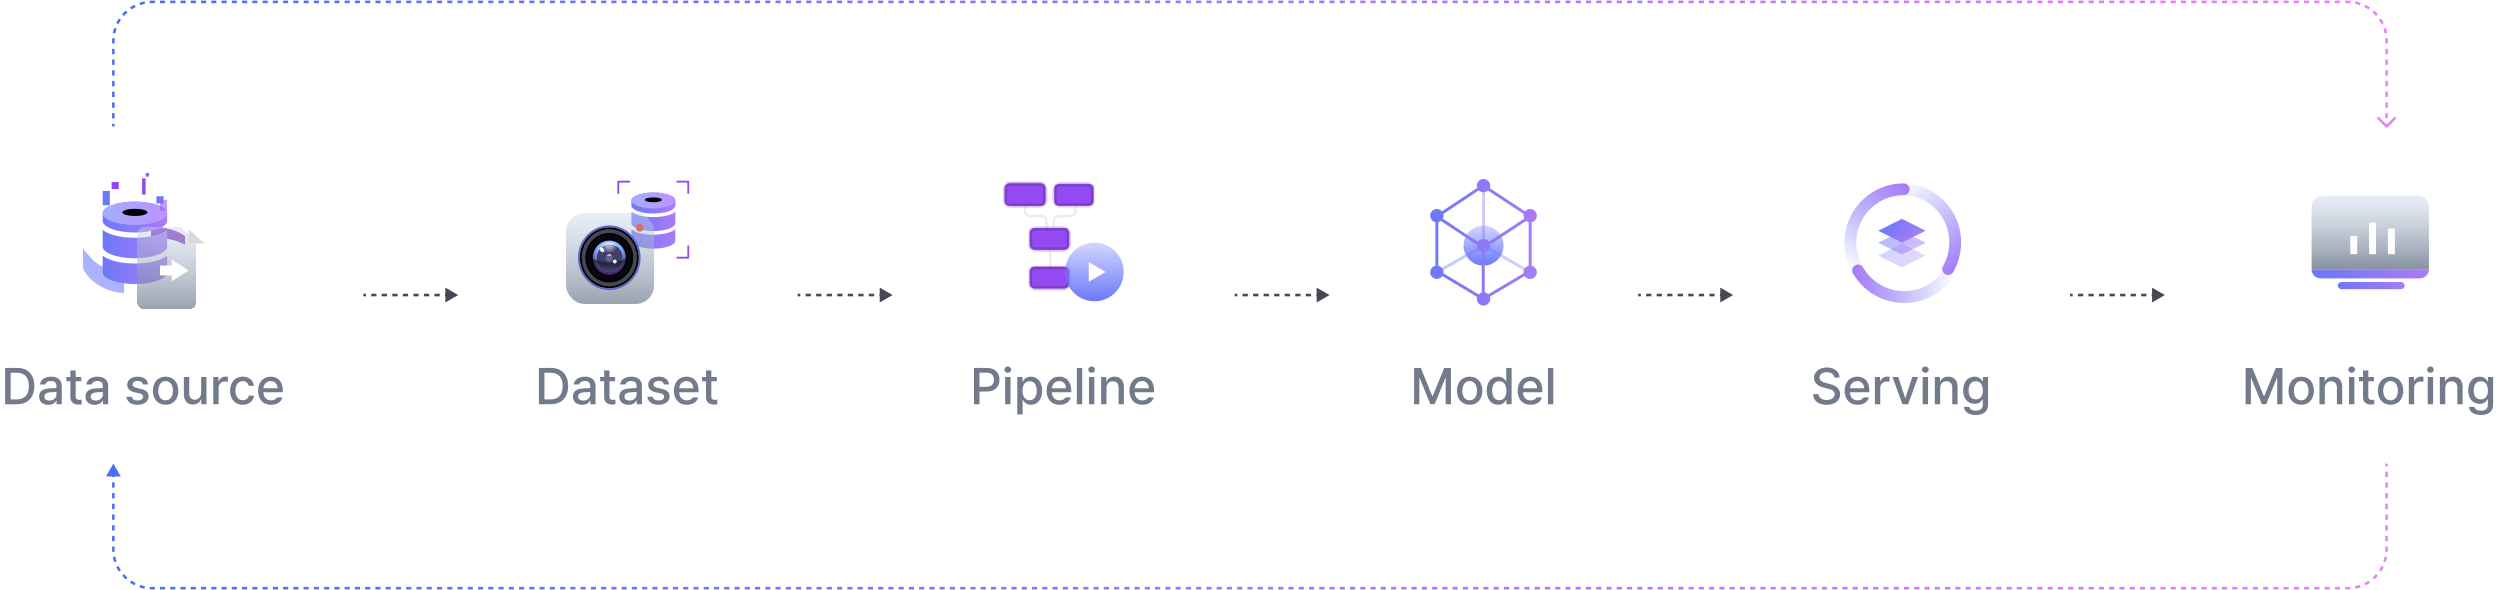 <svg width="974" height="230" viewBox="0 0 974 230" fill="none" xmlns="http://www.w3.org/2000/svg">
<path d="M929.471 49.619C929.667 49.814 929.983 49.814 930.178 49.619L933.36 46.437C933.556 46.242 933.556 45.925 933.36 45.73C933.165 45.535 932.849 45.535 932.653 45.73L929.825 48.558L926.996 45.73C926.801 45.535 926.485 45.535 926.289 45.73C926.094 45.925 926.094 46.242 926.289 46.437L929.471 49.619ZM44.668 49.266V48.223H43.668V49.266H44.668ZM44.668 46.138V44.052H43.668V46.138H44.668ZM44.668 41.967V39.882H43.668V41.967H44.668ZM44.668 37.797V35.711H43.668V37.797H44.668ZM44.668 33.626V31.541H43.668V33.626H44.668ZM44.668 29.456V27.37H43.668V29.456H44.668ZM44.668 25.285V23.2H43.668V25.285H44.668ZM44.668 21.115V19.029H43.668V21.115H44.668ZM44.668 16.944V15.902H43.668V16.944H44.668ZM44.668 15.902C44.668 15.579 44.678 15.259 44.699 14.941L43.701 14.877C43.679 15.216 43.668 15.557 43.668 15.902H44.668ZM44.947 13.039C45.072 12.406 45.239 11.787 45.443 11.186L44.496 10.864C44.278 11.507 44.1 12.168 43.966 12.845L44.947 13.039ZM46.177 9.414C46.462 8.838 46.783 8.284 47.138 7.754L46.307 7.197C45.928 7.764 45.585 8.356 45.281 8.971L46.177 9.414ZM48.307 6.232C48.729 5.751 49.183 5.298 49.664 4.875L49.004 4.124C48.49 4.575 48.006 5.059 47.555 5.573L48.307 6.232ZM51.185 3.706C51.715 3.351 52.27 3.03 52.846 2.746L52.403 1.849C51.788 2.153 51.195 2.496 50.629 2.875L51.185 3.706ZM54.617 2.011C55.219 1.807 55.837 1.641 56.471 1.515L56.277 0.534C55.6 0.668 54.939 0.846 54.296 1.064L54.617 2.011ZM58.373 1.267C58.69 1.247 59.011 1.236 59.333 1.236V0.236C58.989 0.236 58.647 0.247 58.308 0.269L58.373 1.267ZM59.333 1.236H60.333V0.236H59.333V1.236ZM62.331 1.236H64.329V0.236H62.331V1.236ZM66.328 1.236H68.326V0.236H66.328V1.236ZM70.325 1.236H72.323V0.236H70.325V1.236ZM74.322 1.236H76.32V0.236H74.322V1.236ZM78.318 1.236H80.317V0.236H78.318V1.236ZM82.315 1.236H84.314V0.236H82.315V1.236ZM86.312 1.236H88.311V0.236H86.312V1.236ZM90.309 1.236H92.307V0.236H90.309V1.236ZM94.306 1.236H96.304V0.236H94.306V1.236ZM98.303 1.236H100.301V0.236H98.303V1.236ZM102.299 1.236H104.298V0.236H102.299V1.236ZM106.296 1.236H108.295V0.236H106.296V1.236ZM110.293 1.236H112.292V0.236H110.293V1.236ZM114.29 1.236H116.288V0.236H114.29V1.236ZM118.287 1.236H120.285V0.236H118.287V1.236ZM122.284 1.236H124.282V0.236H122.284V1.236ZM126.281 1.236H128.279V0.236H126.281V1.236ZM130.277 1.236H132.276V0.236H130.277V1.236ZM134.274 1.236H136.273V0.236H134.274V1.236ZM138.271 1.236H140.27V0.236H138.271V1.236ZM142.268 1.236H144.266V0.236H142.268V1.236ZM146.265 1.236H148.263V0.236H146.265V1.236ZM150.262 1.236H152.26V0.236H150.262V1.236ZM154.259 1.236H156.257V0.236H154.259V1.236ZM158.255 1.236H160.254V0.236H158.255V1.236ZM162.252 1.236H164.251V0.236H162.252V1.236ZM166.249 1.236H168.248V0.236H166.249V1.236ZM170.246 1.236H172.244V0.236H170.246V1.236ZM174.243 1.236H176.241V0.236H174.243V1.236ZM178.24 1.236H180.238V0.236H178.24V1.236ZM182.237 1.236H184.235V0.236H182.237V1.236ZM186.233 1.236H188.232V0.236H186.233V1.236ZM190.23 1.236H192.229V0.236H190.23V1.236ZM194.227 1.236H196.226V0.236H194.227V1.236ZM198.224 1.236H200.222V0.236H198.224V1.236ZM202.221 1.236H204.219V0.236H202.221V1.236ZM206.218 1.236H208.216V0.236H206.218V1.236ZM210.215 1.236H212.213V0.236H210.215V1.236ZM214.211 1.236H216.21V0.236H214.211V1.236ZM218.208 1.236H220.207V0.236H218.208V1.236ZM222.205 1.236H224.204V0.236H222.205V1.236ZM226.202 1.236H228.2V0.236H226.202V1.236ZM230.199 1.236H232.197V0.236H230.199V1.236ZM234.196 1.236H236.194V0.236H234.196V1.236ZM238.193 1.236H240.191V0.236H238.193V1.236ZM242.189 1.236H244.188V0.236H242.189V1.236ZM246.186 1.236H248.185V0.236H246.186V1.236ZM250.183 1.236H252.182V0.236H250.183V1.236ZM254.18 1.236H256.178V0.236H254.18V1.236ZM258.177 1.236H260.175V0.236H258.177V1.236ZM262.174 1.236H264.172V0.236H262.174V1.236ZM266.171 1.236H268.169V0.236H266.171V1.236ZM270.167 1.236H272.166V0.236H270.167V1.236ZM274.164 1.236H276.163V0.236H274.164V1.236ZM278.161 1.236H280.16V0.236H278.161V1.236ZM282.158 1.236H284.156V0.236H282.158V1.236ZM286.155 1.236H288.153V0.236H286.155V1.236ZM290.152 1.236H292.15V0.236H290.152V1.236ZM294.149 1.236H296.147V0.236H294.149V1.236ZM298.145 1.236H300.144V0.236H298.145V1.236ZM302.142 1.236H304.141V0.236H302.142V1.236ZM306.139 1.236H308.138V0.236H306.139V1.236ZM310.136 1.236H312.134V0.236H310.136V1.236ZM314.133 1.236H316.131V0.236H314.133V1.236ZM318.13 1.236H320.128V0.236H318.13V1.236ZM322.127 1.236H324.125V0.236H322.127V1.236ZM326.123 1.236H328.122V0.236H326.123V1.236ZM330.12 1.236H332.119V0.236H330.12V1.236ZM334.117 1.236H336.115V0.236H334.117V1.236ZM338.114 1.236H340.112V0.236H338.114V1.236ZM342.111 1.236H344.109V0.236H342.111V1.236ZM346.107 1.236H348.106V0.236H346.107V1.236ZM350.104 1.236H352.103V0.236H350.104V1.236ZM354.101 1.236H356.1V0.236H354.101V1.236ZM358.098 1.236H360.096V0.236H358.098V1.236ZM362.095 1.236H364.093V0.236H362.095V1.236ZM366.092 1.236H368.09V0.236H366.092V1.236ZM370.088 1.236H372.087V0.236H370.088V1.236ZM374.085 1.236H376.084V0.236H374.085V1.236ZM378.082 1.236H380.08V0.236H378.082V1.236ZM382.079 1.236H384.077V0.236H382.079V1.236ZM386.076 1.236H388.074V0.236H386.076V1.236ZM390.073 1.236H392.071V0.236H390.073V1.236ZM394.069 1.236H396.068V0.236H394.069V1.236ZM398.066 1.236H400.065V0.236H398.066V1.236ZM402.063 1.236H404.061V0.236H402.063V1.236ZM406.06 1.236H408.058V0.236H406.06V1.236ZM410.057 1.236H412.055V0.236H410.057V1.236ZM414.054 1.236H416.052V0.236H414.054V1.236ZM418.05 1.236H420.049V0.236H418.05V1.236ZM422.047 1.236H424.046V0.236H422.047V1.236ZM426.044 1.236H428.042V0.236H426.044V1.236ZM430.041 1.236H432.039V0.236H430.041V1.236ZM434.038 1.236H436.036V0.236H434.038V1.236ZM438.034 1.236H440.033V0.236H438.034V1.236ZM442.031 1.236H444.03V0.236H442.031V1.236ZM446.028 1.236H448.027V0.236H446.028V1.236ZM450.025 1.236H452.023V0.236H450.025V1.236ZM454.022 1.236H456.02V0.236H454.022V1.236ZM458.019 1.236H460.017V0.236H458.019V1.236ZM462.015 1.236H464.014V0.236H462.015V1.236ZM466.012 1.236H468.011V0.236H466.012V1.236ZM470.009 1.236H472.007V0.236H470.009V1.236ZM474.006 1.236H476.004V0.236H474.006V1.236ZM478.003 1.236H480.001V0.236H478.003V1.236ZM482 1.236H483.998V0.236H482V1.236ZM485.996 1.236H487.995V0.236H485.996V1.236ZM489.993 1.236H491.992V0.236H489.993V1.236ZM493.99 1.236H495.988V0.236H493.99V1.236ZM497.987 1.236H499.985V0.236H497.987V1.236ZM501.984 1.236H503.982V0.236H501.984V1.236ZM505.981 1.236H507.979V0.236H505.981V1.236ZM509.977 1.236H511.976V0.236H509.977V1.236ZM513.974 1.236H515.973V0.236H513.974V1.236ZM517.971 1.236H519.969V0.236H517.971V1.236ZM521.968 1.236H523.966V0.236H521.968V1.236ZM525.965 1.236H527.963V0.236H525.965V1.236ZM529.961 1.236H531.96V0.236H529.961V1.236ZM533.958 1.236H535.957V0.236H533.958V1.236ZM537.955 1.236H539.954V0.236H537.955V1.236ZM541.952 1.236H543.95V0.236H541.952V1.236ZM545.949 1.236H547.947V0.236H545.949V1.236ZM549.946 1.236H551.944V0.236H549.946V1.236ZM553.942 1.236H555.941V0.236H553.942V1.236ZM557.939 1.236H559.938V0.236H557.939V1.236ZM561.936 1.236H563.935V0.236H561.936V1.236ZM565.933 1.236H567.931V0.236H565.933V1.236ZM569.93 1.236H571.928V0.236H569.93V1.236ZM573.927 1.236H575.925V0.236H573.927V1.236ZM577.923 1.236H579.922V0.236H577.923V1.236ZM581.92 1.236H583.919V0.236H581.92V1.236ZM585.917 1.236H587.915V0.236H585.917V1.236ZM589.914 1.236H591.912V0.236H589.914V1.236ZM593.911 1.236H595.909V0.236H593.911V1.236ZM597.908 1.236H599.906V0.236H597.908V1.236ZM601.904 1.236H603.903V0.236H601.904V1.236ZM605.901 1.236H607.9V0.236H605.901V1.236ZM609.898 1.236H611.896V0.236H609.898V1.236ZM613.895 1.236H615.893V0.236H613.895V1.236ZM617.892 1.236H619.89V0.236H617.892V1.236ZM621.888 1.236H623.887V0.236H621.888V1.236ZM625.885 1.236H627.884V0.236H625.885V1.236ZM629.882 1.236H631.881V0.236H629.882V1.236ZM633.879 1.236H635.877V0.236H633.879V1.236ZM637.876 1.236H639.874V0.236H637.876V1.236ZM641.873 1.236H643.871V0.236H641.873V1.236ZM645.869 1.236H647.868V0.236H645.869V1.236ZM649.866 1.236H651.865V0.236H649.866V1.236ZM653.863 1.236H655.862V0.236H653.863V1.236ZM657.86 1.236H659.858V0.236H657.86V1.236ZM661.857 1.236H663.855V0.236H661.857V1.236ZM665.854 1.236H667.852V0.236H665.854V1.236ZM669.85 1.236H671.849V0.236H669.85V1.236ZM673.847 1.236H675.846V0.236H673.847V1.236ZM677.844 1.236H679.842V0.236H677.844V1.236ZM681.841 1.236H683.839V0.236H681.841V1.236ZM685.838 1.236H687.836V0.236H685.838V1.236ZM689.835 1.236H691.833V0.236H689.835V1.236ZM693.831 1.236H695.83V0.236H693.831V1.236ZM697.828 1.236H699.827V0.236H697.828V1.236ZM701.825 1.236H703.823V0.236H701.825V1.236ZM705.822 1.236H707.82V0.236H705.822V1.236ZM709.819 1.236H711.817V0.236H709.819V1.236ZM713.816 1.236H715.814V0.236H713.816V1.236ZM717.812 1.236H719.811V0.236H717.812V1.236ZM721.809 1.236H723.808V0.236H721.809V1.236ZM725.806 1.236H727.804V0.236H725.806V1.236ZM729.803 1.236H731.801V0.236H729.803V1.236ZM733.8 1.236H735.798V0.236H733.8V1.236ZM737.796 1.236H739.795V0.236H737.796V1.236ZM741.793 1.236H743.792V0.236H741.793V1.236ZM745.79 1.236H747.789V0.236H745.79V1.236ZM749.787 1.236H751.785V0.236H749.787V1.236ZM753.784 1.236H755.782V0.236H753.784V1.236ZM757.781 1.236H759.779V0.236H757.781V1.236ZM761.777 1.236H763.776V0.236H761.777V1.236ZM765.774 1.236H767.773V0.236H765.774V1.236ZM769.771 1.236H771.77V0.236H769.771V1.236ZM773.768 1.236H775.766V0.236H773.768V1.236ZM777.765 1.236H779.763V0.236H777.765V1.236ZM781.762 1.236H783.76V0.236H781.762V1.236ZM785.758 1.236H787.757V0.236H785.758V1.236ZM789.755 1.236H791.754V0.236H789.755V1.236ZM793.752 1.236H795.75V0.236H793.752V1.236ZM797.749 1.236H799.747V0.236H797.749V1.236ZM801.746 1.236H803.744V0.236H801.746V1.236ZM805.743 1.236H807.741V0.236H805.743V1.236ZM809.739 1.236H811.738V0.236H809.739V1.236ZM813.736 1.236H815.735V0.236H813.736V1.236ZM817.733 1.236H819.731V0.236H817.733V1.236ZM821.73 1.236H823.728V0.236H821.73V1.236ZM825.727 1.236H827.725V0.236H825.727V1.236ZM829.723 1.236H831.722V0.236H829.723V1.236ZM833.72 1.236H835.719V0.236H833.72V1.236ZM837.717 1.236H839.716V0.236H837.717V1.236ZM841.714 1.236H843.712V0.236H841.714V1.236ZM845.711 1.236H847.709V0.236H845.711V1.236ZM849.708 1.236H851.706V0.236H849.708V1.236ZM853.704 1.236H855.703V0.236H853.704V1.236ZM857.701 1.236H859.7V0.236H857.701V1.236ZM861.698 1.236H863.696V0.236H861.698V1.236ZM865.695 1.236H867.693V0.236H865.695V1.236ZM869.692 1.236H871.69V0.236H869.692V1.236ZM873.689 1.236H875.687V0.236H873.689V1.236ZM877.685 1.236H879.684V0.236H877.685V1.236ZM881.682 1.236H883.681V0.236H881.682V1.236ZM885.679 1.236H887.677V0.236H885.679V1.236ZM889.676 1.236H891.674V0.236H889.676V1.236ZM893.673 1.236H895.671V0.236H893.673V1.236ZM897.669 1.236H899.668V0.236H897.669V1.236ZM901.666 1.236H903.665V0.236H901.666V1.236ZM905.663 1.236H907.662V0.236H905.663V1.236ZM909.66 1.236H911.658V0.236H909.66V1.236ZM913.657 1.236H914.659V0.236H913.657V1.236ZM914.659 1.236C914.982 1.236 915.303 1.247 915.62 1.267L915.685 0.269C915.346 0.247 915.004 0.236 914.659 0.236V1.236ZM917.522 1.515C918.156 1.641 918.774 1.807 919.375 2.011L919.697 1.064C919.054 0.846 918.393 0.668 917.716 0.534L917.522 1.515ZM921.147 2.746C921.723 3.03 922.277 3.351 922.807 3.706L923.364 2.875C922.798 2.496 922.205 2.153 921.59 1.849L921.147 2.746ZM924.329 4.875C924.81 5.298 925.263 5.751 925.686 6.232L926.437 5.573C925.986 5.059 925.502 4.575 924.989 4.124L924.329 4.875ZM926.855 7.754C927.21 8.284 927.531 8.838 927.816 9.414L928.712 8.971C928.408 8.356 928.065 7.764 927.686 7.197L926.855 7.754ZM928.55 11.186C928.754 11.787 928.92 12.406 929.046 13.039L930.027 12.845C929.893 12.168 929.715 11.507 929.497 10.864L928.55 11.186ZM929.294 14.941C929.314 15.259 929.325 15.579 929.325 15.902H930.325C930.325 15.557 930.314 15.216 930.292 14.877L929.294 14.941ZM929.325 15.902V16.944H930.325V15.902H929.325ZM929.325 19.029V21.115H930.325V19.029H929.325ZM929.325 23.2V25.285H930.325V23.2H929.325ZM929.325 27.37V29.456H930.325V27.37H929.325ZM929.325 31.541V33.626H930.325V31.541H929.325ZM929.325 35.711V37.797H930.325V35.711H929.325ZM929.325 39.882V41.967H930.325V39.882H929.325ZM929.325 44.052V46.138H930.325V44.052H929.325ZM929.325 48.223V49.266H930.325V48.223H929.325Z" fill="url(#paint0_linear_179_2393)"/>
<path d="M48.371 105.773C40.071 104.946 37.208 103.331 32.324 96.703V104.633C34.538 109.596 41.731 114.145 48.371 114.145V105.773Z" fill="#8893FF" fill-opacity="0.7"/>
<path d="M58.838 92.627C65.694 92.958 67.21 93.031 72.094 95.303V92.131C70.265 90.146 64.323 88.326 58.838 88.326V92.627Z" fill="#863EBE"/>
<path d="M65.116 83.143V86.009C65.116 88.534 59.491 90.594 52.558 90.594C45.625 90.594 40 88.534 40 86.009V83.143C40 80.618 45.625 78.559 52.558 78.559C59.491 78.559 65.116 80.618 65.116 83.143ZM65.116 89.591V96.038C65.116 98.563 59.491 100.623 52.558 100.623C45.625 100.623 40 98.563 40 96.038V89.591C42.698 91.668 47.636 92.635 52.558 92.635C57.48 92.635 62.418 91.668 65.116 89.591ZM65.116 99.62V106.067C65.116 108.592 59.491 110.652 52.558 110.652C45.625 110.652 40 108.592 40 106.067V99.62C42.698 101.697 47.636 102.664 52.558 102.664C57.48 102.664 62.418 101.697 65.116 99.62Z" fill="url(#paint1_linear_179_2393)"/>
<ellipse cx="52.558" cy="83.094" rx="12.558" ry="4.535" fill="url(#paint2_linear_179_2393)"/>
<ellipse cx="52.559" cy="82.743" rx="4.884" ry="1.395" fill="black"/>
<g filter="url(#filter0_bdi_179_2393)">
<path d="M56.746 92.099C56.746 90.558 57.995 89.309 59.537 89.309H73.49L76.281 91.751L79.769 94.89V118.611C79.769 120.152 78.52 121.402 76.979 121.402H59.537C57.995 121.402 56.746 120.152 56.746 118.611V92.099Z" fill="url(#paint3_linear_179_2393)" fill-opacity="0.7" shape-rendering="crispEdges"/>
</g>
<path d="M73.49 94.891L73.49 89.309L79.769 94.891L73.49 94.891Z" fill="#D9D9D9"/>
<path d="M73.492 105.359L66.951 101.173L66.951 103.428L62.329 103.428L62.329 107.29L66.951 107.29L66.951 109.545L73.492 105.359Z" fill="white"/>
<rect x="40" y="74.377" width="2.791" height="5.581" fill="#6C79F9"/>
<rect x="60.93" y="76.471" width="2.791" height="2.791" fill="#6C79F9"/>
<rect x="56.742" y="67.4" width="1.395" height="1.395" fill="#6C79F9"/>
<rect x="43.488" y="70.891" width="2.791" height="2.791" fill="#944AF2"/>
<rect x="55.348" y="69.494" width="1.395" height="6.279" fill="#944AF2"/>
<rect x="62.324" y="77.865" width="2.791" height="4.186" fill="#915EFF" fill-opacity="0.6"/>
<path d="M6.582 157.49C10.889 157.49 13.369 154.814 13.379 150.4C13.369 145.996 10.889 143.35 6.719 143.35H1.992V157.49H6.582ZM4.141 155.615V145.225H6.582C9.668 145.225 11.25 147.07 11.25 150.4C11.25 153.74 9.668 155.605 6.465 155.615H4.141ZM15.242 154.502C15.232 156.572 16.804 157.725 18.816 157.725C20.573 157.725 21.55 156.836 21.96 156.045H22.038V157.49H24.07V150.439C24.06 147.363 21.599 146.748 19.909 146.748C17.4 146.748 15.759 148.018 15.573 149.775H17.644C17.859 148.994 18.601 148.428 19.831 148.428C21.247 148.428 21.989 149.121 21.98 150.322L21.989 151.172C21.501 151.191 19.909 151.279 19.206 151.318C17.292 151.455 15.232 152.08 15.242 154.502ZM17.273 154.521C17.273 153.477 18.132 152.959 19.499 152.861C19.997 152.832 21.511 152.725 21.989 152.695L21.999 153.662C21.999 154.922 20.984 156.055 19.284 156.064C18.113 156.055 17.273 155.537 17.273 154.521ZM31.655 146.885H29.487V144.346H27.416V146.885H25.854V148.545H27.416V154.795C27.397 156.729 28.872 157.627 30.502 157.627C31.079 157.627 31.528 157.588 31.811 157.549V155.732C31.518 155.762 31.059 155.791 30.756 155.791C30.082 155.781 29.497 155.566 29.487 154.365V148.545H31.655V146.885ZM33.303 154.502C33.293 156.572 34.865 157.725 36.877 157.725C38.635 157.725 39.611 156.836 40.021 156.045H40.099V157.49H42.131V150.439C42.121 147.363 39.66 146.748 37.97 146.748C35.461 146.748 33.82 148.018 33.635 149.775H35.705C35.92 148.994 36.662 148.428 37.892 148.428C39.308 148.428 40.05 149.121 40.041 150.322L40.05 151.172C39.562 151.191 37.97 151.279 37.267 151.318C35.353 151.455 33.293 152.08 33.303 154.502ZM35.334 154.521C35.334 153.477 36.193 152.959 37.56 152.861C38.058 152.832 39.572 152.725 40.05 152.695L40.06 153.662C40.06 154.922 39.045 156.055 37.345 156.064C36.174 156.055 35.334 155.537 35.334 154.521ZM55.699 149.775H57.711C57.506 147.949 56.032 146.748 53.668 146.748C51.207 146.748 49.567 148.047 49.567 149.932C49.567 151.396 50.563 152.422 52.477 152.842L54.137 153.193C55.26 153.457 55.768 153.896 55.778 154.58C55.768 155.469 54.899 156.035 53.551 156.025C52.291 156.035 51.569 155.557 51.383 154.6H49.254C49.518 156.572 51.022 157.705 53.571 157.705C56.276 157.705 57.897 156.338 57.907 154.424C57.897 152.92 56.949 151.992 54.996 151.553L53.317 151.162C52.145 150.889 51.647 150.439 51.657 149.814C51.647 149.004 52.496 148.389 53.688 148.389C54.84 148.389 55.504 148.936 55.699 149.775ZM64.535 157.705C67.523 157.705 69.476 155.518 69.476 152.236C69.476 148.936 67.523 146.748 64.535 146.748C61.527 146.748 59.564 148.936 59.574 152.236C59.564 155.518 61.527 157.705 64.535 157.705ZM61.664 152.236C61.664 150.205 62.591 148.477 64.535 148.467C66.449 148.477 67.367 150.205 67.367 152.236C67.367 154.258 66.449 155.967 64.535 155.967C62.591 155.967 61.664 154.258 61.664 152.236ZM78.37 153.076C78.37 154.883 77.032 155.732 75.87 155.732C74.6 155.732 73.721 154.814 73.721 153.369V146.885H71.632V153.623C71.632 156.25 73.077 157.627 75.128 157.627C76.719 157.627 77.803 156.787 78.292 155.654H78.409V157.49H80.44V146.885H78.37V153.076ZM83.084 157.49H85.174V151.025C85.174 149.639 86.248 148.633 87.693 148.643C88.123 148.633 88.611 148.721 88.787 148.76V146.768C88.572 146.748 88.162 146.719 87.908 146.729C86.668 146.719 85.603 147.432 85.213 148.564H85.096V146.885H83.084V157.49ZM94.595 157.705C97.095 157.705 98.726 156.191 98.95 154.131H96.919C96.656 155.273 95.777 155.938 94.595 155.928C92.847 155.938 91.724 154.502 91.724 152.178C91.724 149.922 92.876 148.496 94.595 148.486C95.913 148.496 96.704 149.326 96.919 150.322H98.95C98.726 148.174 96.978 146.748 94.556 146.748C91.568 146.748 89.624 149.004 89.634 152.236C89.624 155.43 91.499 157.705 94.595 157.705ZM105.598 157.705C107.932 157.705 109.563 156.553 110.032 154.834H107.922C107.571 155.479 106.799 155.986 105.618 155.986C103.879 155.986 102.688 154.844 102.629 152.822H110.168V152.08C110.168 148.242 107.874 146.748 105.461 146.748C102.502 146.748 100.549 148.994 100.559 152.256C100.549 155.547 102.473 157.705 105.598 157.705ZM102.639 151.26C102.727 149.766 103.811 148.457 105.481 148.467C107.073 148.457 108.118 149.648 108.118 151.26H102.639Z" fill="#737A8C"/>
<path d="M178.511 114.945L173.511 112.059V117.832L178.511 114.945ZM141.547 115.445H142.574V114.445H141.547V115.445ZM144.627 115.445H146.681V114.445H144.627V115.445ZM148.734 115.445H150.788V114.445H148.734V115.445ZM152.842 115.445H154.895V114.445H152.842V115.445ZM156.949 115.445H159.002V114.445H156.949V115.445ZM161.056 115.445H163.109V114.445H161.056V115.445ZM165.163 115.445H167.217V114.445H165.163V115.445ZM169.27 115.445H171.324V114.445H169.27V115.445ZM173.377 115.445H175.431V114.445H173.377V115.445Z" fill="#454954"/>
<path fill-rule="evenodd" clip-rule="evenodd" d="M240.516 100.405C240.516 100.603 240.676 100.764 240.875 100.764C240.886 100.764 240.898 100.763 240.909 100.762L245.17 100.762C245.374 100.762 245.54 100.596 245.54 100.392C245.54 100.187 245.374 100.021 245.17 100.021L241.233 100.021L241.233 95.939C241.233 95.741 241.073 95.58 240.875 95.58C240.676 95.58 240.516 95.741 240.516 95.939L240.516 100.392L240.516 100.405Z" fill="#944AF2"/>
<path fill-rule="evenodd" clip-rule="evenodd" d="M240.516 70.768C240.516 70.769 240.516 70.77 240.516 70.771C240.516 70.772 240.516 70.773 240.516 70.774L240.516 75.225C240.516 75.423 240.676 75.584 240.875 75.584C241.073 75.584 241.233 75.423 241.233 75.225L241.233 71.141H245.17C245.374 71.141 245.54 70.975 245.54 70.771C245.54 70.566 245.374 70.4 245.17 70.4H240.886C240.884 70.4 240.882 70.4 240.88 70.4C240.878 70.4 240.876 70.4 240.875 70.4C240.676 70.4 240.516 70.561 240.516 70.759L240.516 70.768Z" fill="#944AF2"/>
<path fill-rule="evenodd" clip-rule="evenodd" d="M268.508 70.755C268.508 70.557 268.347 70.397 268.149 70.397C268.137 70.397 268.126 70.397 268.114 70.398L263.854 70.398C263.649 70.398 263.483 70.564 263.483 70.768C263.483 70.973 263.649 71.139 263.854 71.139L267.79 71.139L267.79 75.221C267.79 75.419 267.951 75.58 268.149 75.58C268.347 75.58 268.508 75.419 268.508 75.221L268.508 70.768L268.508 70.755Z" fill="#944AF2"/>
<path fill-rule="evenodd" clip-rule="evenodd" d="M268.507 100.412C268.508 100.404 268.508 100.397 268.508 100.389C268.508 100.383 268.508 100.377 268.507 100.37L268.507 95.935C268.507 95.737 268.347 95.576 268.148 95.576C267.95 95.576 267.79 95.737 267.79 95.935L267.79 100.019L263.854 100.019C263.649 100.019 263.483 100.185 263.483 100.389C263.483 100.594 263.649 100.76 263.854 100.76L268.138 100.76C268.139 100.76 268.141 100.76 268.143 100.76C268.145 100.76 268.147 100.76 268.148 100.76C268.343 100.76 268.501 100.605 268.507 100.412Z" fill="#944AF2"/>
<path d="M263.116 78.124V80.077C263.116 81.798 259.283 83.202 254.558 83.202C249.833 83.202 246 81.798 246 80.077V78.124C246 76.403 249.833 75 254.558 75C259.283 75 263.116 76.403 263.116 78.124ZM263.116 82.518V86.912C263.116 88.633 259.283 90.036 254.558 90.036C249.833 90.036 246 88.633 246 86.912V82.518C247.839 83.934 251.204 84.593 254.558 84.593C257.912 84.593 261.278 83.934 263.116 82.518ZM263.116 89.353V93.746C263.116 95.467 259.283 96.871 254.558 96.871C249.833 96.871 246 95.467 246 93.746V89.353C247.839 90.769 251.204 91.428 254.558 91.428C257.912 91.428 261.278 90.769 263.116 89.353Z" fill="url(#paint4_linear_179_2393)"/>
<ellipse cx="254.558" cy="78.091" rx="8.558" ry="3.09" fill="url(#paint5_linear_179_2393)"/>
<ellipse cx="254.559" cy="77.851" rx="3.328" ry="0.951" fill="black"/>
<rect x="220.512" y="82.994" width="34.322" height="35.411" rx="7.178" fill="url(#paint6_linear_179_2393)" fill-opacity="0.7"/>
<ellipse cx="249.221" cy="88.78" rx="1.436" ry="1.481" fill="#DF6E62"/>
<path d="M249.225 100.421C249.225 107.186 243.912 112.651 237.382 112.651C230.851 112.651 225.539 107.186 225.539 100.421C225.539 93.656 230.851 88.191 237.382 88.191C243.912 88.191 249.225 93.656 249.225 100.421Z" fill="#D9D9D9" stroke="#5D64CC" stroke-width="0.718"/>
<path d="M248.508 100.423C248.508 106.779 243.516 111.912 237.383 111.912C231.249 111.912 226.257 106.779 226.257 100.423C226.257 94.067 231.249 88.933 237.383 88.933C243.516 88.933 248.508 94.067 248.508 100.423Z" fill="#464755" stroke="black" stroke-width="0.718"/>
<path d="M246.354 100.422C246.354 105.551 242.326 109.69 237.382 109.69C232.437 109.69 228.41 105.551 228.41 100.422C228.41 95.293 232.437 91.154 237.382 91.154C242.326 91.154 246.354 95.293 246.354 100.422Z" fill="#07070E" stroke="black" stroke-width="0.718"/>
<path d="M244.199 100.421C244.199 104.323 241.136 107.467 237.381 107.467C233.625 107.467 230.562 104.323 230.562 100.421C230.562 96.519 233.625 93.374 237.381 93.374C241.136 93.374 244.199 96.519 244.199 100.421Z" fill="url(#paint7_radial_179_2393)" stroke="black" stroke-width="0.718"/>
<ellipse cx="237.559" cy="100.422" rx="5.024" ry="5.184" fill="#3F3F6A"/>
<path d="M237.381 107.827C241.345 107.827 244.558 104.512 244.558 100.422C244.558 100.422 240.97 102.273 237.381 102.273C233.792 102.273 230.203 100.422 230.203 100.422C230.203 104.512 233.417 107.827 237.381 107.827Z" fill="url(#paint8_linear_179_2393)" fill-opacity="0.5"/>
<g style="mix-blend-mode:color-dodge">
<path d="M242.404 98.571C242.404 100.82 240.155 98.201 237.38 98.201C234.605 98.201 232.355 100.82 232.355 98.571C232.355 96.322 234.605 94.498 237.38 94.498C240.155 94.498 242.404 96.322 242.404 98.571Z" fill="url(#paint9_radial_179_2393)"/>
</g>
<g filter="url(#filter1_f_179_2393)">
<ellipse cx="0.728" cy="1.096" rx="0.728" ry="1.096" transform="matrix(0.736 -0.677 0.654 0.756 233.254 96.963)" fill="white"/>
</g>
<ellipse cx="237.381" cy="100.422" rx="1.436" ry="1.481" fill="#626286"/>
<ellipse cx="239.534" cy="101.903" rx="0.718" ry="0.741" fill="white"/>
<path d="M238.1 99.605C238.1 100.014 237.778 99.456 237.382 99.456C236.985 99.456 236.664 100.014 236.664 99.605C236.664 99.309 236.985 99.086 237.382 99.086C237.778 99.086 238.1 99.309 238.1 99.605Z" fill="white"/>
<path d="M214.547 157.49C218.854 157.49 221.334 154.814 221.344 150.4C221.334 145.996 218.854 143.35 214.684 143.35H209.957V157.49H214.547ZM212.105 155.615V145.225H214.547C217.633 145.225 219.215 147.07 219.215 150.4C219.215 153.74 217.633 155.605 214.43 155.615H212.105ZM223.206 154.502C223.197 156.572 224.769 157.725 226.781 157.725C228.538 157.725 229.515 156.836 229.925 156.045H230.003V157.49H232.034V150.439C232.025 147.363 229.564 146.748 227.874 146.748C225.364 146.748 223.724 148.018 223.538 149.775H225.609C225.823 148.994 226.566 148.428 227.796 148.428C229.212 148.428 229.954 149.121 229.945 150.322L229.954 151.172C229.466 151.191 227.874 151.279 227.171 151.318C225.257 151.455 223.197 152.08 223.206 154.502ZM225.238 154.521C225.238 153.477 226.097 152.959 227.464 152.861C227.962 152.832 229.476 152.725 229.954 152.695L229.964 153.662C229.964 154.922 228.948 156.055 227.249 156.064C226.077 156.055 225.238 155.537 225.238 154.521ZM239.62 146.885H237.452V144.346H235.381V146.885H233.819V148.545H235.381V154.795C235.362 156.729 236.836 157.627 238.467 157.627C239.043 157.627 239.493 157.588 239.776 157.549V155.732C239.483 155.762 239.024 155.791 238.721 155.791C238.047 155.781 237.461 155.566 237.452 154.365V148.545H239.62V146.885ZM241.267 154.502C241.258 156.572 242.83 157.725 244.842 157.725C246.599 157.725 247.576 156.836 247.986 156.045H248.064V157.49H250.095V150.439C250.086 147.363 247.625 146.748 245.935 146.748C243.426 146.748 241.785 148.018 241.599 149.775H243.67C243.885 148.994 244.627 148.428 245.857 148.428C247.273 148.428 248.015 149.121 248.006 150.322L248.015 151.172C247.527 151.191 245.935 151.279 245.232 151.318C243.318 151.455 241.258 152.08 241.267 154.502ZM243.299 154.521C243.299 153.477 244.158 152.959 245.525 152.861C246.023 152.832 247.537 152.725 248.015 152.695L248.025 153.662C248.025 154.922 247.01 156.055 245.31 156.064C244.138 156.055 243.299 155.537 243.299 154.521ZM258.677 149.775H260.688C260.483 147.949 259.009 146.748 256.645 146.748C254.185 146.748 252.544 148.047 252.544 149.932C252.544 151.396 253.54 152.422 255.454 152.842L257.114 153.193C258.237 153.457 258.745 153.896 258.755 154.58C258.745 155.469 257.876 156.035 256.528 156.025C255.269 156.035 254.546 155.557 254.36 154.6H252.231C252.495 156.572 253.999 157.705 256.548 157.705C259.253 157.705 260.874 156.338 260.884 154.424C260.874 152.92 259.927 151.992 257.974 151.553L256.294 151.162C255.122 150.889 254.624 150.439 254.634 149.814C254.624 149.004 255.474 148.389 256.665 148.389C257.817 148.389 258.481 148.936 258.677 149.775ZM267.59 157.705C269.924 157.705 271.555 156.553 272.024 154.834H269.914C269.563 155.479 268.791 155.986 267.61 155.986C265.871 155.986 264.68 154.844 264.621 152.822H272.16V152.08C272.16 148.242 269.865 146.748 267.453 146.748C264.494 146.748 262.541 148.994 262.551 152.256C262.541 155.547 264.465 157.705 267.59 157.705ZM264.631 151.26C264.719 149.766 265.803 148.457 267.473 148.467C269.065 148.457 270.11 149.648 270.11 151.26H264.631ZM279.296 146.885H277.128V144.346H275.058V146.885H273.496V148.545H275.058V154.795C275.039 156.729 276.513 157.627 278.144 157.627C278.72 157.627 279.169 157.588 279.453 157.549V155.732C279.16 155.762 278.701 155.791 278.398 155.791C277.724 155.781 277.138 155.566 277.128 154.365V148.545H279.296V146.885Z" fill="#737A8C"/>
<path d="M347.746 114.945L342.746 112.059V117.832L347.746 114.945ZM310.781 115.445H311.808V114.445H310.781V115.445ZM313.862 115.445H315.915V114.445H313.862V115.445ZM317.969 115.445H320.022V114.445H317.969V115.445ZM322.076 115.445H324.129V114.445H322.076V115.445ZM326.183 115.445H328.237V114.445H326.183V115.445ZM330.29 115.445H332.344V114.445H330.29V115.445ZM334.397 115.445H336.451V114.445H334.397V115.445ZM338.504 115.445H340.558V114.445H338.504V115.445ZM342.612 115.445H344.665V114.445H342.612V115.445Z" fill="#454954"/>
<path opacity="0.5" d="M399.328 79.311V81.272C399.328 82.297 399.328 82.809 399.528 83.2C399.703 83.544 399.983 83.824 400.327 84C400.718 84.199 401.23 84.199 402.255 84.199H404.771C405.795 84.199 406.308 84.199 406.699 84.398C407.043 84.574 407.323 84.854 407.498 85.198C407.698 85.589 407.698 86.101 407.698 87.126V88.45M409.152 96.441V103.918M418.978 79.311V81.272C418.978 82.297 418.978 82.809 418.779 83.2C418.603 83.544 418.324 83.824 417.979 84C417.588 84.199 417.076 84.199 416.051 84.199H413.536C412.511 84.199 411.999 84.199 411.608 84.398C411.263 84.574 410.983 84.854 410.808 85.198C410.609 85.589 410.609 86.101 410.609 87.126V88.45" stroke="#D9DBE0" stroke-width="0.915" stroke-linecap="square"/>
<mask id="path-42-inside-1_179_2393" fill="white">
<path fill-rule="evenodd" clip-rule="evenodd" d="M407.344 73.251C407.344 72.241 406.525 71.422 405.515 71.422H393.267C392.256 71.422 391.438 72.241 391.438 73.251V78.43C391.438 79.44 392.256 80.259 393.267 80.259H405.515C406.525 80.259 407.344 79.44 407.344 78.43V73.251ZM416.514 90.653C416.514 89.643 415.695 88.824 414.685 88.824H403.056C402.046 88.824 401.227 89.643 401.227 90.653V95.488C401.227 96.498 402.046 97.317 403.056 97.317H414.685C415.695 97.317 416.514 96.498 416.514 95.488V90.653ZM401.227 105.743C401.227 104.733 402.046 103.914 403.056 103.914H414.685C415.695 103.914 416.514 104.733 416.514 105.743V110.578C416.514 111.588 415.695 112.407 414.685 112.407H403.056C402.046 112.407 401.227 111.588 401.227 110.578V105.743ZM426.033 73.523C426.033 72.512 425.214 71.693 424.204 71.693H412.575C411.565 71.693 410.746 72.512 410.746 73.523V78.357C410.746 79.367 411.565 80.186 412.575 80.186H424.204C425.214 80.186 426.033 79.367 426.033 78.357V73.523Z"/>
</mask>
<path fill-rule="evenodd" clip-rule="evenodd" d="M407.344 73.251C407.344 72.241 406.525 71.422 405.515 71.422H393.267C392.256 71.422 391.438 72.241 391.438 73.251V78.43C391.438 79.44 392.256 80.259 393.267 80.259H405.515C406.525 80.259 407.344 79.44 407.344 78.43V73.251ZM416.514 90.653C416.514 89.643 415.695 88.824 414.685 88.824H403.056C402.046 88.824 401.227 89.643 401.227 90.653V95.488C401.227 96.498 402.046 97.317 403.056 97.317H414.685C415.695 97.317 416.514 96.498 416.514 95.488V90.653ZM401.227 105.743C401.227 104.733 402.046 103.914 403.056 103.914H414.685C415.695 103.914 416.514 104.733 416.514 105.743V110.578C416.514 111.588 415.695 112.407 414.685 112.407H403.056C402.046 112.407 401.227 111.588 401.227 110.578V105.743ZM426.033 73.523C426.033 72.512 425.214 71.693 424.204 71.693H412.575C411.565 71.693 410.746 72.512 410.746 73.523V78.357C410.746 79.367 411.565 80.186 412.575 80.186H424.204C425.214 80.186 426.033 79.367 426.033 78.357V73.523Z" fill="#944AF2"/>
<path d="M393.267 72.337H405.515V70.507H393.267V72.337ZM392.352 78.43V73.251H390.523V78.43H392.352ZM405.515 79.344H393.267V81.174H405.515V79.344ZM406.429 73.251V78.43H408.259V73.251H406.429ZM403.056 89.739H414.685V87.91H403.056V89.739ZM402.141 95.488V90.653H400.312V95.488H402.141ZM414.685 96.403H403.056V98.232H414.685V96.403ZM415.599 90.653V95.488H417.429V90.653H415.599ZM414.685 102.999H403.056V104.829H414.685V102.999ZM417.429 110.578V105.743H415.599V110.578H417.429ZM403.056 113.322H414.685V111.492H403.056V113.322ZM400.312 105.743V110.578H402.141V105.743H400.312ZM412.575 72.608H424.204V70.779H412.575V72.608ZM411.661 78.357V73.523H409.831V78.357H411.661ZM424.204 79.272H412.575V81.101H424.204V79.272ZM425.119 73.523V78.357H426.948V73.523H425.119ZM424.204 81.101C425.72 81.101 426.948 79.873 426.948 78.357H425.119C425.119 78.862 424.709 79.272 424.204 79.272V81.101ZM409.831 78.357C409.831 79.873 411.06 81.101 412.575 81.101V79.272C412.07 79.272 411.661 78.862 411.661 78.357H409.831ZM424.204 72.608C424.709 72.608 425.119 73.017 425.119 73.523H426.948C426.948 72.007 425.72 70.779 424.204 70.779V72.608ZM412.575 70.779C411.06 70.779 409.831 72.007 409.831 73.523H411.661C411.661 73.017 412.07 72.608 412.575 72.608V70.779ZM403.056 111.492C402.551 111.492 402.141 111.083 402.141 110.578H400.312C400.312 112.093 401.54 113.322 403.056 113.322V111.492ZM415.599 110.578C415.599 111.083 415.19 111.492 414.685 111.492V113.322C416.2 113.322 417.429 112.093 417.429 110.578H415.599ZM403.056 102.999C401.54 102.999 400.312 104.228 400.312 105.743H402.141C402.141 105.238 402.551 104.829 403.056 104.829V102.999ZM414.685 104.829C415.19 104.829 415.599 105.238 415.599 105.743H417.429C417.429 104.228 416.2 102.999 414.685 102.999V104.829ZM414.685 98.232C416.2 98.232 417.429 97.003 417.429 95.488H415.599C415.599 95.993 415.19 96.403 414.685 96.403V98.232ZM400.312 95.488C400.312 97.003 401.54 98.232 403.056 98.232V96.403C402.551 96.403 402.141 95.993 402.141 95.488H400.312ZM414.685 89.739C415.19 89.739 415.599 90.148 415.599 90.653H417.429C417.429 89.138 416.2 87.91 414.685 87.91V89.739ZM403.056 87.91C401.54 87.91 400.312 89.138 400.312 90.653H402.141C402.141 90.148 402.551 89.739 403.056 89.739V87.91ZM405.515 81.174C407.03 81.174 408.259 79.945 408.259 78.43H406.429C406.429 78.935 406.02 79.344 405.515 79.344V81.174ZM390.523 78.43C390.523 79.945 391.751 81.174 393.267 81.174V79.344C392.762 79.344 392.352 78.935 392.352 78.43H390.523ZM405.515 72.337C406.02 72.337 406.429 72.746 406.429 73.251H408.259C408.259 71.736 407.03 70.507 405.515 70.507V72.337ZM393.267 70.507C391.751 70.507 390.523 71.736 390.523 73.251H392.352C392.352 72.746 392.762 72.337 393.267 72.337V70.507Z" fill="#763BC2" mask="url(#path-42-inside-1_179_2393)"/>
<path fill-rule="evenodd" clip-rule="evenodd" d="M426.377 117.375C432.684 117.375 437.797 112.262 437.797 105.955C437.797 99.648 432.684 94.535 426.377 94.535C420.07 94.535 414.957 99.648 414.957 105.955C414.957 112.262 420.07 117.375 426.377 117.375ZM424.181 109.759L430.77 105.955L424.181 102.151V109.759Z" fill="url(#paint10_linear_179_2393)"/>
<path d="M379.461 157.49H381.609V152.529H384.5C387.781 152.529 389.402 150.547 389.402 147.939C389.402 145.322 387.791 143.35 384.5 143.35H379.461V157.49ZM381.609 150.693V145.186H384.285C386.365 145.195 387.234 146.338 387.234 147.939C387.234 149.531 386.365 150.703 384.285 150.693H381.609ZM391.597 157.49H393.687V146.885H391.597V157.49ZM391.323 144.014C391.333 144.697 391.929 145.254 392.652 145.244C393.364 145.254 393.96 144.697 393.96 144.014C393.96 143.33 393.364 142.783 392.652 142.783C391.929 142.783 391.333 143.33 391.323 144.014ZM396.331 161.475H398.42V155.83H398.538C398.918 156.523 399.68 157.695 401.604 157.705C404.172 157.695 406.038 155.635 406.038 152.217C406.038 148.76 404.153 146.748 401.584 146.748C399.622 146.748 398.909 147.939 398.538 148.604H398.362V146.885H396.331V161.475ZM398.381 152.178C398.381 149.971 399.338 148.516 401.135 148.525C403 148.516 403.928 150.088 403.928 152.178C403.928 154.307 402.971 155.918 401.135 155.928C399.358 155.918 398.381 154.404 398.381 152.178ZM412.783 157.705C415.117 157.705 416.748 156.553 417.217 154.834H415.107C414.756 155.479 413.984 155.986 412.802 155.986C411.064 155.986 409.873 154.844 409.814 152.822H417.353V152.08C417.353 148.242 415.058 146.748 412.646 146.748C409.687 146.748 407.734 148.994 407.744 152.256C407.734 155.547 409.658 157.705 412.783 157.705ZM409.824 151.26C409.912 149.766 410.996 148.457 412.666 148.467C414.258 148.457 415.302 149.648 415.302 151.26H409.824ZM421.618 143.35H419.528V157.49H421.618V143.35ZM424.262 157.49H426.352V146.885H424.262V157.49ZM423.989 144.014C423.998 144.697 424.594 145.254 425.317 145.244C426.03 145.254 426.625 144.697 426.625 144.014C426.625 143.33 426.03 142.783 425.317 142.783C424.594 142.783 423.998 143.33 423.989 144.014ZM431.085 151.201C431.085 149.512 432.111 148.545 433.546 148.545C434.953 148.545 435.783 149.463 435.792 151.006V157.49H437.863V150.752C437.873 148.125 436.427 146.748 434.249 146.748C432.667 146.748 431.623 147.48 431.124 148.623H431.007V146.885H428.996V157.49H431.085V151.201ZM445.077 157.705C447.411 157.705 449.042 156.553 449.51 154.834H447.401C447.05 155.479 446.278 155.986 445.096 155.986C443.358 155.986 442.167 154.844 442.108 152.822H449.647V152.08C449.647 148.242 447.352 146.748 444.94 146.748C441.981 146.748 440.028 148.994 440.038 152.256C440.028 155.547 441.952 157.705 445.077 157.705ZM442.118 151.26C442.206 149.766 443.29 148.457 444.96 148.467C446.551 148.457 447.596 149.648 447.596 151.26H442.118Z" fill="#737A8C"/>
<path d="M517.98 114.945L512.98 112.059V117.832L517.98 114.945ZM481.016 115.445H482.042V114.445H481.016V115.445ZM484.096 115.445H486.15V114.445H484.096V115.445ZM488.203 115.445H490.257V114.445H488.203V115.445ZM492.31 115.445H494.364V114.445H492.31V115.445ZM496.417 115.445H498.471V114.445H496.417V115.445ZM500.525 115.445H502.578V114.445H500.525V115.445ZM504.632 115.445H506.685V114.445H504.632V115.445ZM508.739 115.445H510.792V114.445H508.739V115.445ZM512.846 115.445H514.9V114.445H512.846V115.445Z" fill="#454954"/>
<path opacity="0.4" d="M559.809 106.083L577.982 95.698M577.982 95.698L596.155 106.083M577.982 95.698V73.631" stroke="url(#paint11_linear_179_2393)" stroke-width="1.154"/>
<circle cx="577.98" cy="95.697" r="7.788" fill="url(#paint12_linear_179_2393)"/>
<path fill-rule="evenodd" clip-rule="evenodd" d="M580.39 73.3C580.51 73.001 580.576 72.674 580.576 72.332C580.576 70.899 579.414 69.736 577.98 69.736C576.546 69.736 575.384 70.899 575.384 72.332C575.384 72.635 575.436 72.925 575.53 73.194L561.788 82.337C561.312 81.775 560.601 81.419 559.807 81.419C558.373 81.419 557.211 82.581 557.211 84.015C557.211 85.251 558.074 86.285 559.23 86.547V103.551C558.074 103.813 557.211 104.847 557.211 106.082C557.211 107.516 558.373 108.679 559.807 108.679C560.691 108.679 561.471 108.237 561.94 107.563L575.495 115.714C575.423 115.952 575.384 116.205 575.384 116.467C575.384 117.901 576.546 119.063 577.98 119.063C579.414 119.063 580.576 117.901 580.576 116.467C580.576 116.168 580.526 115.881 580.433 115.614L594.011 107.55C594.479 108.231 595.264 108.679 596.153 108.679C597.587 108.679 598.749 107.516 598.749 106.082C598.749 104.847 597.886 103.813 596.73 103.551V86.547C597.886 86.285 598.749 85.251 598.749 84.015C598.749 82.581 597.587 81.419 596.153 81.419C595.353 81.419 594.638 81.781 594.162 82.349L580.39 73.3ZM579.821 114.636L593.584 106.461C593.566 106.338 593.557 106.211 593.557 106.082C593.557 104.847 594.42 103.813 595.576 103.551V86.547C595.206 86.463 594.866 86.3 594.574 86.076L580.545 95.294C580.566 95.426 580.576 95.561 580.576 95.698C580.576 96.973 579.657 98.034 578.444 98.253V113.912C578.977 114.008 579.454 114.267 579.821 114.636ZM577.29 113.963V98.201C576.191 97.899 575.384 96.893 575.384 95.698C575.384 95.602 575.389 95.508 575.399 95.415L561.375 86.084C561.086 86.304 560.75 86.464 560.384 86.547V103.551C561.54 103.813 562.403 104.847 562.403 106.082C562.403 106.216 562.393 106.348 562.373 106.477L576.067 114.712C576.392 114.358 576.814 114.094 577.29 113.963ZM593.634 83.383L579.732 74.248C579.27 74.671 578.655 74.929 577.98 74.929C577.264 74.929 576.616 74.639 576.146 74.17L562.322 83.368C562.375 83.575 562.403 83.792 562.403 84.015C562.403 84.44 562.301 84.841 562.121 85.194L575.796 94.293C576.258 93.576 577.064 93.102 577.98 93.102C578.858 93.102 579.634 93.537 580.104 94.204L593.833 85.182C593.657 84.831 593.557 84.435 593.557 84.015C593.557 83.797 593.584 83.586 593.634 83.383Z" fill="url(#paint13_linear_179_2393)"/>
<path d="M550.926 143.35V157.49H552.977V147.256H553.094L557.254 157.471H558.953L563.094 147.275H563.23V157.49H565.281V143.35H562.664L558.191 154.307H558.016L553.543 143.35H550.926ZM572.593 157.705C575.581 157.705 577.534 155.518 577.534 152.236C577.534 148.936 575.581 146.748 572.593 146.748C569.585 146.748 567.622 148.936 567.632 152.236C567.622 155.518 569.585 157.705 572.593 157.705ZM569.722 152.236C569.722 150.205 570.65 148.477 572.593 148.467C574.507 148.477 575.425 150.205 575.425 152.236C575.425 154.258 574.507 155.967 572.593 155.967C570.65 155.967 569.722 154.258 569.722 152.236ZM583.655 157.705C585.588 157.695 586.35 156.523 586.741 155.83H586.897V157.49H588.928V143.35H586.838V148.604H586.741C586.36 147.939 585.647 146.748 583.674 146.748C581.125 146.748 579.221 148.76 579.221 152.217C579.221 155.635 581.096 157.695 583.655 157.705ZM581.35 152.178C581.34 150.088 582.278 148.516 584.124 148.525C585.92 148.516 586.897 149.971 586.897 152.178C586.897 154.404 585.901 155.918 584.124 155.928C582.297 155.918 581.34 154.307 581.35 152.178ZM596.318 157.705C598.652 157.705 600.283 156.553 600.752 154.834H598.642C598.291 155.479 597.519 155.986 596.338 155.986C594.599 155.986 593.408 154.844 593.349 152.822H600.888V152.08C600.888 148.242 598.593 146.748 596.181 146.748C593.222 146.748 591.269 148.994 591.279 152.256C591.269 155.547 593.193 157.705 596.318 157.705ZM593.359 151.26C593.447 149.766 594.531 148.457 596.201 148.467C597.793 148.457 598.838 149.648 598.838 151.26H593.359ZM605.153 143.35H603.063V157.49H605.153V143.35Z" fill="#737A8C"/>
<path d="M675.214 114.945L670.214 112.059V117.832L675.214 114.945ZM638.25 115.445H639.277V114.445H638.25V115.445ZM641.33 115.445H643.384V114.445H641.33V115.445ZM645.437 115.445H647.491V114.445H645.437V115.445ZM649.545 115.445H651.598V114.445H649.545V115.445ZM653.652 115.445H655.705V114.445H653.652V115.445ZM657.759 115.445H659.812V114.445H657.759V115.445ZM661.866 115.445H663.92V114.445H661.866V115.445ZM665.973 115.445H668.027V114.445H665.973V115.445ZM670.08 115.445H672.134V114.445H670.08V115.445Z" fill="#454954"/>
<mask id="mask0_179_2393" style="mask-type:alpha" maskUnits="userSpaceOnUse" x="715" y="69" width="52" height="51">
<rect x="715.602" y="69.016" width="50.769" height="50.769" fill="#D9D9D9"/>
</mask>
<g mask="url(#mask0_179_2393)">
<path opacity="0.3" d="M740.984 94.969L750.215 99.584L740.984 104.199L731.754 99.584L740.984 94.969Z" fill="url(#paint14_linear_179_2393)"/>
<path opacity="0.5" d="M740.984 89.965L750.215 94.58L740.984 99.195L731.754 94.58L740.984 89.965Z" fill="url(#paint15_linear_179_2393)"/>
<path d="M740.984 85.277L750.215 89.893L740.984 94.508L731.754 89.893L740.984 85.277Z" fill="url(#paint16_linear_179_2393)"/>
<path d="M723.676 104.902C717.941 94.969 721.344 82.266 731.278 76.531C734.554 74.64 738.131 73.742 741.66 73.745" stroke="url(#paint17_linear_179_2393)" stroke-width="4.615" stroke-linecap="round"/>
<path d="M740.984 73.648C752.455 73.648 761.754 82.947 761.754 94.418C761.754 98.201 760.742 101.747 758.975 104.802" stroke="url(#paint18_linear_179_2393)" stroke-width="4.615" stroke-linecap="round"/>
<path d="M759.887 105.361C754.151 115.295 741.449 118.699 731.515 112.963C728.239 111.072 725.673 108.423 723.911 105.365" stroke="url(#paint19_linear_179_2393)" stroke-width="4.615" stroke-linecap="round"/>
</g>
<path d="M714.625 147.08H716.715C716.646 144.795 714.645 143.154 711.773 143.154C708.912 143.154 706.744 144.775 706.734 147.217C706.744 149.189 708.15 150.342 710.426 150.967L712.105 151.416C713.6 151.816 714.771 152.314 714.781 153.545C714.771 154.932 713.463 155.84 711.656 155.85C710.006 155.84 708.639 155.107 708.512 153.564H706.363C706.5 156.143 708.492 157.725 711.656 157.725C714.996 157.725 716.9 155.977 716.91 153.584C716.9 151.025 714.635 150.039 712.828 149.6L711.461 149.229C710.338 148.965 708.883 148.438 708.883 147.1C708.893 145.898 709.986 145.01 711.715 145.01C713.336 145.01 714.488 145.762 714.625 147.08ZM723.714 157.705C726.048 157.705 727.679 156.553 728.148 154.834H726.038C725.687 155.479 724.915 155.986 723.734 155.986C721.995 155.986 720.804 154.844 720.745 152.822H728.284V152.08C728.284 148.242 725.989 146.748 723.577 146.748C720.618 146.748 718.665 148.994 718.675 152.256C718.665 155.547 720.589 157.705 723.714 157.705ZM720.755 151.26C720.843 149.766 721.927 148.457 723.597 148.467C725.189 148.457 726.234 149.648 726.234 151.26H720.755ZM730.459 157.49H732.549V151.025C732.549 149.639 733.624 148.633 735.069 148.643C735.499 148.633 735.987 148.721 736.163 148.76V146.768C735.948 146.748 735.538 146.719 735.284 146.729C734.043 146.719 732.979 147.432 732.588 148.564H732.471V146.885H730.459V157.49ZM747.263 146.885H745.017L742.342 155.029H742.244L739.568 146.885H737.322L741.17 157.49H743.416L747.263 146.885ZM749.067 157.49H751.157V146.885H749.067V157.49ZM748.794 144.014C748.804 144.697 749.399 145.254 750.122 145.244C750.835 145.254 751.431 144.697 751.431 144.014C751.431 143.33 750.835 142.783 750.122 142.783C749.399 142.783 748.804 143.33 748.794 144.014ZM755.891 151.201C755.891 149.512 756.916 148.545 758.352 148.545C759.758 148.545 760.588 149.463 760.598 151.006V157.49H762.668V150.752C762.678 148.125 761.233 146.748 759.055 146.748C757.473 146.748 756.428 147.48 755.93 148.623H755.813V146.885H753.801V157.49H755.891V151.201ZM769.765 161.689C772.499 161.689 774.56 160.449 774.55 157.725V146.885H772.519V148.604H772.382C771.992 147.939 771.269 146.748 769.296 146.748C766.748 146.748 764.843 148.691 764.843 152.08C764.843 155.469 766.777 157.334 769.277 157.334C771.23 157.334 771.992 156.24 772.363 155.557H772.499V157.646C772.49 159.297 771.445 160.02 769.785 160.01C768.408 160.02 767.47 159.531 767.265 158.525H765.136C765.322 160.508 767.089 161.689 769.765 161.689ZM766.972 152.119C766.962 150.088 767.9 148.516 769.746 148.525C771.542 148.516 772.519 149.971 772.519 152.119C772.519 154.307 771.523 155.605 769.746 155.615C767.919 155.605 766.962 154.199 766.972 152.119Z" fill="#737A8C"/>
<path d="M843.449 114.945L838.449 112.059V117.832L843.449 114.945ZM806.484 115.445H807.511V114.445H806.484V115.445ZM809.565 115.445H811.618V114.445H809.565V115.445ZM813.672 115.445H815.725V114.445H813.672V115.445ZM817.779 115.445H819.833V114.445H817.779V115.445ZM821.886 115.445H823.94V114.445H821.886V115.445ZM825.993 115.445H828.047V114.445H825.993V115.445ZM830.1 115.445H832.154V114.445H830.1V115.445ZM834.208 115.445H836.261V114.445H834.208V115.445ZM838.315 115.445H840.368V114.445H838.315V115.445Z" fill="#454954"/>
<rect x="910.809" y="109.869" width="26.017" height="2.813" rx="1.406" fill="url(#paint20_linear_179_2393)"/>
<path d="M900.598 104.947H946.304V104.947C946.304 106.889 944.73 108.463 942.788 108.463H904.114C902.172 108.463 900.598 106.889 900.598 104.947V104.947Z" fill="url(#paint21_linear_179_2393)"/>
<path d="M900.598 80.734C900.598 78.186 902.664 76.119 905.213 76.119H941.689C944.238 76.119 946.304 78.186 946.304 80.734V104.949H900.598V80.734Z" fill="url(#paint22_linear_179_2393)" fill-opacity="0.7"/>
<rect width="2.722" height="7.035" transform="matrix(-1 0 0 1 918.379 91.978)" fill="white"/>
<rect width="2.722" height="12.277" transform="matrix(-1 0 0 1 925.715 86.738)" fill="white"/>
<rect width="2.722" height="9.986" transform="matrix(-1 0 0 1 933.055 89.029)" fill="white"/>
<path d="M874.895 143.35V157.49H876.945V147.256H877.062L881.223 157.471H882.922L887.062 147.275H887.199V157.49H889.25V143.35H886.633L882.16 154.307H881.984L877.512 143.35H874.895ZM896.562 157.705C899.55 157.705 901.503 155.518 901.503 152.236C901.503 148.936 899.55 146.748 896.562 146.748C893.554 146.748 891.591 148.936 891.601 152.236C891.591 155.518 893.554 157.705 896.562 157.705ZM893.691 152.236C893.691 150.205 894.618 148.477 896.562 148.467C898.476 148.477 899.394 150.205 899.394 152.236C899.394 154.258 898.476 155.967 896.562 155.967C894.618 155.967 893.691 154.258 893.691 152.236ZM905.749 151.201C905.749 149.512 906.774 148.545 908.209 148.545C909.616 148.545 910.446 149.463 910.456 151.006V157.49H912.526V150.752C912.536 148.125 911.09 146.748 908.913 146.748C907.331 146.748 906.286 147.48 905.788 148.623H905.67V146.885H903.659V157.49H905.749V151.201ZM915.17 157.49H917.26V146.885H915.17V157.49ZM914.896 144.014C914.906 144.697 915.502 145.254 916.224 145.244C916.937 145.254 917.533 144.697 917.533 144.014C917.533 143.33 916.937 142.783 916.224 142.783C915.502 142.783 914.906 143.33 914.896 144.014ZM924.864 146.885H922.696V144.346H920.626V146.885H919.063V148.545H920.626V154.795C920.606 156.729 922.081 157.627 923.712 157.627C924.288 157.627 924.737 157.588 925.02 157.549V155.732C924.728 155.762 924.269 155.791 923.966 155.791C923.292 155.781 922.706 155.566 922.696 154.365V148.545H924.864V146.885ZM931.375 157.705C934.364 157.705 936.317 155.518 936.317 152.236C936.317 148.936 934.364 146.748 931.375 146.748C928.367 146.748 926.405 148.936 926.414 152.236C926.405 155.518 928.367 157.705 931.375 157.705ZM928.504 152.236C928.504 150.205 929.432 148.477 931.375 148.467C933.289 148.477 934.207 150.205 934.207 152.236C934.207 154.258 933.289 155.967 931.375 155.967C929.432 155.967 928.504 154.258 928.504 152.236ZM938.472 157.49H940.562V151.025C940.562 149.639 941.636 148.633 943.082 148.643C943.511 148.633 943.999 148.721 944.175 148.76V146.768C943.96 146.748 943.55 146.719 943.296 146.729C942.056 146.719 940.992 147.432 940.601 148.564H940.484V146.885H938.472V157.49ZM945.843 157.49H947.932V146.885H945.843V157.49ZM945.569 144.014C945.579 144.697 946.175 145.254 946.897 145.244C947.61 145.254 948.206 144.697 948.206 144.014C948.206 143.33 947.61 142.783 946.897 142.783C946.175 142.783 945.579 143.33 945.569 144.014ZM952.666 151.201C952.666 149.512 953.691 148.545 955.127 148.545C956.533 148.545 957.363 149.463 957.373 151.006V157.49H959.443V150.752C959.453 148.125 958.008 146.748 955.83 146.748C954.248 146.748 953.203 147.48 952.705 148.623H952.588V146.885H950.576V157.49H952.666V151.201ZM966.54 161.689C969.275 161.689 971.335 160.449 971.325 157.725V146.885H969.294V148.604H969.157C968.767 147.939 968.044 146.748 966.072 146.748C963.523 146.748 961.618 148.691 961.618 152.08C961.618 155.469 963.552 157.334 966.052 157.334C968.005 157.334 968.767 156.24 969.138 155.557H969.275V157.646C969.265 159.297 968.22 160.02 966.56 160.01C965.183 160.02 964.245 159.531 964.04 158.525H961.911C962.097 160.508 963.864 161.689 966.54 161.689ZM963.747 152.119C963.738 150.088 964.675 148.516 966.521 148.525C968.318 148.516 969.294 149.971 969.294 152.119C969.294 154.307 968.298 155.605 966.521 155.615C964.695 155.605 963.738 154.199 963.747 152.119Z" fill="#737A8C"/>
<path d="M44.168 180.625L47.055 185.625H41.281L44.168 180.625ZM44.668 183.753V185.838H43.668V183.753H44.668ZM44.668 187.923V190.009H43.668V187.923H44.668ZM44.668 192.094V194.179H43.668V192.094H44.668ZM44.668 196.264V198.35H43.668V196.264H44.668ZM44.668 200.435V202.52H43.668V200.435H44.668ZM44.668 204.605V206.691H43.668V204.605H44.668ZM44.668 208.776V210.861H43.668V208.776H44.668ZM44.668 212.946V213.989H43.668V212.946H44.668ZM44.668 213.989C44.668 214.312 44.678 214.632 44.699 214.95L43.701 215.014C43.679 214.675 43.668 214.333 43.668 213.989H44.668ZM44.947 216.852C45.072 217.485 45.239 218.104 45.443 218.705L44.496 219.026C44.278 218.384 44.1 217.723 43.966 217.046L44.947 216.852ZM46.177 220.476C46.462 221.052 46.783 221.607 47.138 222.137L46.307 222.693C45.928 222.127 45.585 221.535 45.281 220.919L46.177 220.476ZM48.307 223.658C48.729 224.14 49.183 224.593 49.664 225.015L49.004 225.767C48.49 225.316 48.006 224.832 47.555 224.318L48.307 223.658ZM51.185 226.184C51.715 226.539 52.27 226.861 52.846 227.145L52.403 228.042C51.788 227.738 51.195 227.394 50.629 227.015L51.185 226.184ZM54.617 227.88C55.219 228.084 55.837 228.25 56.471 228.375L56.277 229.356C55.6 229.222 54.939 229.045 54.296 228.827L54.617 227.88ZM58.373 228.623C58.69 228.644 59.011 228.654 59.333 228.654V229.654C58.989 229.654 58.647 229.643 58.308 229.621L58.373 228.623ZM59.333 228.654H60.333V229.654H59.333V228.654ZM62.331 228.654H64.329V229.654H62.331V228.654ZM66.328 228.654H68.326V229.654H66.328V228.654ZM70.325 228.654H72.323V229.654H70.325V228.654ZM74.322 228.654H76.32V229.654H74.322V228.654ZM78.318 228.654H80.317V229.654H78.318V228.654ZM82.315 228.654H84.314V229.654H82.315V228.654ZM86.312 228.654H88.311V229.654H86.312V228.654ZM90.309 228.654H92.307V229.654H90.309V228.654ZM94.306 228.654H96.304V229.654H94.306V228.654ZM98.303 228.654H100.301V229.654H98.303V228.654ZM102.299 228.654H104.298V229.654H102.299V228.654ZM106.296 228.654H108.295V229.654H106.296V228.654ZM110.293 228.654H112.292V229.654H110.293V228.654ZM114.29 228.654H116.288V229.654H114.29V228.654ZM118.287 228.654H120.285V229.654H118.287V228.654ZM122.284 228.654H124.282V229.654H122.284V228.654ZM126.281 228.654H128.279V229.654H126.281V228.654ZM130.277 228.654H132.276V229.654H130.277V228.654ZM134.274 228.654H136.273V229.654H134.274V228.654ZM138.271 228.654H140.27V229.654H138.271V228.654ZM142.268 228.654H144.266V229.654H142.268V228.654ZM146.265 228.654H148.263V229.654H146.265V228.654ZM150.262 228.654H152.26V229.654H150.262V228.654ZM154.259 228.654H156.257V229.654H154.259V228.654ZM158.255 228.654H160.254V229.654H158.255V228.654ZM162.252 228.654H164.251V229.654H162.252V228.654ZM166.249 228.654H168.248V229.654H166.249V228.654ZM170.246 228.654H172.244V229.654H170.246V228.654ZM174.243 228.654H176.241V229.654H174.243V228.654ZM178.24 228.654H180.238V229.654H178.24V228.654ZM182.237 228.654H184.235V229.654H182.237V228.654ZM186.233 228.654H188.232V229.654H186.233V228.654ZM190.23 228.654H192.229V229.654H190.23V228.654ZM194.227 228.654H196.226V229.654H194.227V228.654ZM198.224 228.654H200.222V229.654H198.224V228.654ZM202.221 228.654H204.219V229.654H202.221V228.654ZM206.218 228.654H208.216V229.654H206.218V228.654ZM210.215 228.654H212.213V229.654H210.215V228.654ZM214.211 228.654H216.21V229.654H214.211V228.654ZM218.208 228.654H220.207V229.654H218.208V228.654ZM222.205 228.654H224.204V229.654H222.205V228.654ZM226.202 228.654H228.2V229.654H226.202V228.654ZM230.199 228.654H232.197V229.654H230.199V228.654ZM234.196 228.654H236.194V229.654H234.196V228.654ZM238.193 228.654H240.191V229.654H238.193V228.654ZM242.189 228.654H244.188V229.654H242.189V228.654ZM246.186 228.654H248.185V229.654H246.186V228.654ZM250.183 228.654H252.182V229.654H250.183V228.654ZM254.18 228.654H256.178V229.654H254.18V228.654ZM258.177 228.654H260.175V229.654H258.177V228.654ZM262.174 228.654H264.172V229.654H262.174V228.654ZM266.171 228.654H268.169V229.654H266.171V228.654ZM270.167 228.654H272.166V229.654H270.167V228.654ZM274.164 228.654H276.163V229.654H274.164V228.654ZM278.161 228.654H280.16V229.654H278.161V228.654ZM282.158 228.654H284.156V229.654H282.158V228.654ZM286.155 228.654H288.153V229.654H286.155V228.654ZM290.152 228.654H292.15V229.654H290.152V228.654ZM294.149 228.654H296.147V229.654H294.149V228.654ZM298.145 228.654H300.144V229.654H298.145V228.654ZM302.142 228.654H304.141V229.654H302.142V228.654ZM306.139 228.654H308.138V229.654H306.139V228.654ZM310.136 228.654H312.134V229.654H310.136V228.654ZM314.133 228.654H316.131V229.654H314.133V228.654ZM318.13 228.654H320.128V229.654H318.13V228.654ZM322.127 228.654H324.125V229.654H322.127V228.654ZM326.123 228.654H328.122V229.654H326.123V228.654ZM330.12 228.654H332.119V229.654H330.12V228.654ZM334.117 228.654H336.115V229.654H334.117V228.654ZM338.114 228.654H340.112V229.654H338.114V228.654ZM342.111 228.654H344.109V229.654H342.111V228.654ZM346.107 228.654H348.106V229.654H346.107V228.654ZM350.104 228.654H352.103V229.654H350.104V228.654ZM354.101 228.654H356.1V229.654H354.101V228.654ZM358.098 228.654H360.096V229.654H358.098V228.654ZM362.095 228.654H364.093V229.654H362.095V228.654ZM366.092 228.654H368.09V229.654H366.092V228.654ZM370.088 228.654H372.087V229.654H370.088V228.654ZM374.085 228.654H376.084V229.654H374.085V228.654ZM378.082 228.654H380.08V229.654H378.082V228.654ZM382.079 228.654H384.077V229.654H382.079V228.654ZM386.076 228.654H388.074V229.654H386.076V228.654ZM390.073 228.654H392.071V229.654H390.073V228.654ZM394.069 228.654H396.068V229.654H394.069V228.654ZM398.066 228.654H400.065V229.654H398.066V228.654ZM402.063 228.654H404.061V229.654H402.063V228.654ZM406.06 228.654H408.058V229.654H406.06V228.654ZM410.057 228.654H412.055V229.654H410.057V228.654ZM414.054 228.654H416.052V229.654H414.054V228.654ZM418.05 228.654H420.049V229.654H418.05V228.654ZM422.047 228.654H424.046V229.654H422.047V228.654ZM426.044 228.654H428.042V229.654H426.044V228.654ZM430.041 228.654H432.039V229.654H430.041V228.654ZM434.038 228.654H436.036V229.654H434.038V228.654ZM438.034 228.654H440.033V229.654H438.034V228.654ZM442.031 228.654H444.03V229.654H442.031V228.654ZM446.028 228.654H448.027V229.654H446.028V228.654ZM450.025 228.654H452.023V229.654H450.025V228.654ZM454.022 228.654H456.02V229.654H454.022V228.654ZM458.019 228.654H460.017V229.654H458.019V228.654ZM462.015 228.654H464.014V229.654H462.015V228.654ZM466.012 228.654H468.011V229.654H466.012V228.654ZM470.009 228.654H472.007V229.654H470.009V228.654ZM474.006 228.654H476.004V229.654H474.006V228.654ZM478.003 228.654H480.001V229.654H478.003V228.654ZM482 228.654H483.998V229.654H482V228.654ZM485.996 228.654H487.995V229.654H485.996V228.654ZM489.993 228.654H491.992V229.654H489.993V228.654ZM493.99 228.654H495.988V229.654H493.99V228.654ZM497.987 228.654H499.985V229.654H497.987V228.654ZM501.984 228.654H503.982V229.654H501.984V228.654ZM505.981 228.654H507.979V229.654H505.981V228.654ZM509.977 228.654H511.976V229.654H509.977V228.654ZM513.974 228.654H515.973V229.654H513.974V228.654ZM517.971 228.654H519.969V229.654H517.971V228.654ZM521.968 228.654H523.966V229.654H521.968V228.654ZM525.965 228.654H527.963V229.654H525.965V228.654ZM529.961 228.654H531.96V229.654H529.961V228.654ZM533.958 228.654H535.957V229.654H533.958V228.654ZM537.955 228.654H539.954V229.654H537.955V228.654ZM541.952 228.654H543.95V229.654H541.952V228.654ZM545.949 228.654H547.947V229.654H545.949V228.654ZM549.946 228.654H551.944V229.654H549.946V228.654ZM553.942 228.654H555.941V229.654H553.942V228.654ZM557.939 228.654H559.938V229.654H557.939V228.654ZM561.936 228.654H563.935V229.654H561.936V228.654ZM565.933 228.654H567.931V229.654H565.933V228.654ZM569.93 228.654H571.928V229.654H569.93V228.654ZM573.927 228.654H575.925V229.654H573.927V228.654ZM577.923 228.654H579.922V229.654H577.923V228.654ZM581.92 228.654H583.919V229.654H581.92V228.654ZM585.917 228.654H587.915V229.654H585.917V228.654ZM589.914 228.654H591.912V229.654H589.914V228.654ZM593.911 228.654H595.909V229.654H593.911V228.654ZM597.908 228.654H599.906V229.654H597.908V228.654ZM601.904 228.654H603.903V229.654H601.904V228.654ZM605.901 228.654H607.9V229.654H605.901V228.654ZM609.898 228.654H611.896V229.654H609.898V228.654ZM613.895 228.654H615.893V229.654H613.895V228.654ZM617.892 228.654H619.89V229.654H617.892V228.654ZM621.888 228.654H623.887V229.654H621.888V228.654ZM625.885 228.654H627.884V229.654H625.885V228.654ZM629.882 228.654H631.881V229.654H629.882V228.654ZM633.879 228.654H635.877V229.654H633.879V228.654ZM637.876 228.654H639.874V229.654H637.876V228.654ZM641.873 228.654H643.871V229.654H641.873V228.654ZM645.869 228.654H647.868V229.654H645.869V228.654ZM649.866 228.654H651.865V229.654H649.866V228.654ZM653.863 228.654H655.862V229.654H653.863V228.654ZM657.86 228.654H659.858V229.654H657.86V228.654ZM661.857 228.654H663.855V229.654H661.857V228.654ZM665.854 228.654H667.852V229.654H665.854V228.654ZM669.85 228.654H671.849V229.654H669.85V228.654ZM673.847 228.654H675.846V229.654H673.847V228.654ZM677.844 228.654H679.842V229.654H677.844V228.654ZM681.841 228.654H683.839V229.654H681.841V228.654ZM685.838 228.654H687.836V229.654H685.838V228.654ZM689.835 228.654H691.833V229.654H689.835V228.654ZM693.831 228.654H695.83V229.654H693.831V228.654ZM697.828 228.654H699.827V229.654H697.828V228.654ZM701.825 228.654H703.823V229.654H701.825V228.654ZM705.822 228.654H707.82V229.654H705.822V228.654ZM709.819 228.654H711.817V229.654H709.819V228.654ZM713.816 228.654H715.814V229.654H713.816V228.654ZM717.812 228.654H719.811V229.654H717.812V228.654ZM721.809 228.654H723.808V229.654H721.809V228.654ZM725.806 228.654H727.804V229.654H725.806V228.654ZM729.803 228.654H731.801V229.654H729.803V228.654ZM733.8 228.654H735.798V229.654H733.8V228.654ZM737.796 228.654H739.795V229.654H737.796V228.654ZM741.793 228.654H743.792V229.654H741.793V228.654ZM745.79 228.654H747.789V229.654H745.79V228.654ZM749.787 228.654H751.785V229.654H749.787V228.654ZM753.784 228.654H755.782V229.654H753.784V228.654ZM757.781 228.654H759.779V229.654H757.781V228.654ZM761.777 228.654H763.776V229.654H761.777V228.654ZM765.774 228.654H767.773V229.654H765.774V228.654ZM769.771 228.654H771.77V229.654H769.771V228.654ZM773.768 228.654H775.766V229.654H773.768V228.654ZM777.765 228.654H779.763V229.654H777.765V228.654ZM781.762 228.654H783.76V229.654H781.762V228.654ZM785.758 228.654H787.757V229.654H785.758V228.654ZM789.755 228.654H791.754V229.654H789.755V228.654ZM793.752 228.654H795.75V229.654H793.752V228.654ZM797.749 228.654H799.747V229.654H797.749V228.654ZM801.746 228.654H803.744V229.654H801.746V228.654ZM805.743 228.654H807.741V229.654H805.743V228.654ZM809.739 228.654H811.738V229.654H809.739V228.654ZM813.736 228.654H815.735V229.654H813.736V228.654ZM817.733 228.654H819.731V229.654H817.733V228.654ZM821.73 228.654H823.728V229.654H821.73V228.654ZM825.727 228.654H827.725V229.654H825.727V228.654ZM829.723 228.654H831.722V229.654H829.723V228.654ZM833.72 228.654H835.719V229.654H833.72V228.654ZM837.717 228.654H839.716V229.654H837.717V228.654ZM841.714 228.654H843.712V229.654H841.714V228.654ZM845.711 228.654H847.709V229.654H845.711V228.654ZM849.708 228.654H851.706V229.654H849.708V228.654ZM853.704 228.654H855.703V229.654H853.704V228.654ZM857.701 228.654H859.7V229.654H857.701V228.654ZM861.698 228.654H863.696V229.654H861.698V228.654ZM865.695 228.654H867.693V229.654H865.695V228.654ZM869.692 228.654H871.69V229.654H869.692V228.654ZM873.689 228.654H875.687V229.654H873.689V228.654ZM877.685 228.654H879.684V229.654H877.685V228.654ZM881.682 228.654H883.681V229.654H881.682V228.654ZM885.679 228.654H887.677V229.654H885.679V228.654ZM889.676 228.654H891.674V229.654H889.676V228.654ZM893.673 228.654H895.671V229.654H893.673V228.654ZM897.669 228.654H899.668V229.654H897.669V228.654ZM901.666 228.654H903.665V229.654H901.666V228.654ZM905.663 228.654H907.662V229.654H905.663V228.654ZM909.66 228.654H911.658V229.654H909.66V228.654ZM913.657 228.654H914.659V229.654H913.657V228.654ZM914.659 228.654C914.982 228.654 915.303 228.644 915.62 228.623L915.685 229.621C915.346 229.643 915.004 229.654 914.659 229.654V228.654ZM917.522 228.375C918.156 228.25 918.774 228.084 919.375 227.88L919.697 228.827C919.054 229.045 918.393 229.222 917.716 229.356L917.522 228.375ZM921.147 227.145C921.723 226.861 922.277 226.539 922.807 226.184L923.364 227.015C922.798 227.394 922.205 227.738 921.59 228.042L921.147 227.145ZM924.329 225.015C924.81 224.593 925.263 224.14 925.686 223.658L926.437 224.318C925.986 224.832 925.502 225.316 924.989 225.767L924.329 225.015ZM926.855 222.137C927.21 221.607 927.531 221.052 927.816 220.476L928.712 220.919C928.408 221.535 928.065 222.127 927.686 222.693L926.855 222.137ZM928.55 218.705C928.754 218.104 928.92 217.485 929.046 216.852L930.027 217.046C929.893 217.722 929.715 218.384 929.497 219.026L928.55 218.705ZM929.294 214.95C929.314 214.632 929.325 214.312 929.325 213.989H930.325C930.325 214.333 930.314 214.675 930.292 215.014L929.294 214.95ZM929.325 213.989V212.946H930.325V213.989H929.325ZM929.325 210.861V208.776H930.325V210.861H929.325ZM929.325 206.691V204.605H930.325V206.691H929.325ZM929.325 202.52V200.435H930.325V202.52H929.325ZM929.325 198.35V196.264H930.325V198.35H929.325ZM929.325 194.179V192.094H930.325V194.179H929.325ZM929.325 190.009V187.923H930.325V190.009H929.325ZM929.325 185.838V183.753H930.325V185.838H929.325ZM929.325 181.668V180.625H930.325V181.668H929.325Z" fill="url(#paint23_linear_179_2393)"/>
<defs>
<filter id="filter0_bdi_179_2393" x="51.165" y="85.123" width="31.396" height="39.071" filterUnits="userSpaceOnUse" color-interpolation-filters="sRGB">
<feFlood flood-opacity="0" result="BackgroundImageFix"/>
<feGaussianBlur in="BackgroundImageFix" stdDeviation="1.395"/>
<feComposite in2="SourceAlpha" operator="in" result="effect1_backgroundBlur_179_2393"/>
<feColorMatrix in="SourceAlpha" type="matrix" values="0 0 0 0 0 0 0 0 0 0 0 0 0 0 0 0 0 0 127 0" result="hardAlpha"/>
<feOffset dx="-2.791" dy="-1.395"/>
<feGaussianBlur stdDeviation="1.395"/>
<feComposite in2="hardAlpha" operator="out"/>
<feColorMatrix type="matrix" values="0 0 0 0 0 0 0 0 0 0 0 0 0 0 0 0 0 0 0.2 0"/>
<feBlend mode="normal" in2="effect1_backgroundBlur_179_2393" result="effect2_dropShadow_179_2393"/>
<feBlend mode="normal" in="SourceGraphic" in2="effect2_dropShadow_179_2393" result="shape"/>
<feColorMatrix in="SourceAlpha" type="matrix" values="0 0 0 0 0 0 0 0 0 0 0 0 0 0 0 0 0 0 127 0" result="hardAlpha"/>
<feOffset dx="-0.523" dy="0.523"/>
<feComposite in2="hardAlpha" operator="arithmetic" k2="-1" k3="1"/>
<feColorMatrix type="matrix" values="0 0 0 0 1 0 0 0 0 1 0 0 0 0 1 0 0 0 0.2 0"/>
<feBlend mode="normal" in2="shape" result="effect3_innerShadow_179_2393"/>
</filter>
<filter id="filter1_f_179_2393" x="232.896" y="95.616" width="3.225" height="3.365" filterUnits="userSpaceOnUse" color-interpolation-filters="sRGB">
<feFlood flood-opacity="0" result="BackgroundImageFix"/>
<feBlend mode="normal" in="SourceGraphic" in2="BackgroundImageFix" result="shape"/>
<feGaussianBlur stdDeviation="0.359" result="effect1_foregroundBlur_179_2393"/>
</filter>
<linearGradient id="paint0_linear_179_2393" x1="44.168" y1="24.449" x2="929.825" y2="24.45" gradientUnits="userSpaceOnUse">
<stop stop-color="#4A6FF2"/>
<stop offset="1" stop-color="#ED7EFF"/>
</linearGradient>
<linearGradient id="paint1_linear_179_2393" x1="40" y1="94.24" x2="65.116" y2="94.24" gradientUnits="userSpaceOnUse">
<stop stop-color="#6C79F9"/>
<stop offset="1" stop-color="#AA7BF6"/>
</linearGradient>
<linearGradient id="paint2_linear_179_2393" x1="40" y1="82.99" x2="65.116" y2="82.99" gradientUnits="userSpaceOnUse">
<stop stop-color="#A5ADFF"/>
<stop offset="1" stop-color="#BB92FF"/>
</linearGradient>
<linearGradient id="paint3_linear_179_2393" x1="68.258" y1="89.309" x2="68.258" y2="126.983" gradientUnits="userSpaceOnUse">
<stop stop-color="#C9D8ED" stop-opacity="0.6"/>
<stop offset="1" stop-color="#546175"/>
</linearGradient>
<linearGradient id="paint4_linear_179_2393" x1="246" y1="85.687" x2="263.116" y2="85.687" gradientUnits="userSpaceOnUse">
<stop stop-color="#6C79F9"/>
<stop offset="1" stop-color="#AA7BF6"/>
</linearGradient>
<linearGradient id="paint5_linear_179_2393" x1="246" y1="78.02" x2="263.116" y2="78.02" gradientUnits="userSpaceOnUse">
<stop stop-color="#A5ADFF"/>
<stop offset="1" stop-color="#BB92FF"/>
</linearGradient>
<linearGradient id="paint6_linear_179_2393" x1="237.673" y1="82.994" x2="237.673" y2="124.563" gradientUnits="userSpaceOnUse">
<stop stop-color="#C9D8ED" stop-opacity="0.6"/>
<stop offset="1" stop-color="#546175"/>
</linearGradient>
<radialGradient id="paint7_radial_179_2393" cx="0" cy="0" r="1" gradientUnits="userSpaceOnUse" gradientTransform="translate(237.381 97.335) rotate(90) scale(10.491 10.168)">
<stop stop-color="#CAE6FF"/>
<stop offset="0.448" stop-color="#7CB1FF"/>
<stop offset="0.87" stop-color="#4D2270"/>
</radialGradient>
<linearGradient id="paint8_linear_179_2393" x1="237.381" y1="101.903" x2="237.381" y2="105.606" gradientUnits="userSpaceOnUse">
<stop/>
<stop offset="1" stop-opacity="0"/>
</linearGradient>
<radialGradient id="paint9_radial_179_2393" cx="0" cy="0" r="1" gradientUnits="userSpaceOnUse" gradientTransform="translate(237.38 95.239) rotate(90) scale(4.813 4.487)">
<stop offset="0.247" stop-color="white" stop-opacity="0.54"/>
<stop offset="0.737" stop-color="white" stop-opacity="0"/>
</radialGradient>
<linearGradient id="paint10_linear_179_2393" x1="426.377" y1="94.535" x2="426.377" y2="117.375" gradientUnits="userSpaceOnUse">
<stop stop-color="#6C79F9" stop-opacity="0.3"/>
<stop offset="1" stop-color="#6C79F9"/>
</linearGradient>
<linearGradient id="paint11_linear_179_2393" x1="559.809" y1="89.488" x2="596.155" y2="89.488" gradientUnits="userSpaceOnUse">
<stop stop-color="#6C79F9"/>
<stop offset="1" stop-color="#AA7BF6"/>
</linearGradient>
<linearGradient id="paint12_linear_179_2393" x1="577.98" y1="87.908" x2="577.98" y2="103.485" gradientUnits="userSpaceOnUse">
<stop stop-color="#6C79F9" stop-opacity="0.3"/>
<stop offset="1" stop-color="#6C79F9"/>
</linearGradient>
<linearGradient id="paint13_linear_179_2393" x1="557.211" y1="93.839" x2="598.749" y2="93.839" gradientUnits="userSpaceOnUse">
<stop stop-color="#6C79F9"/>
<stop offset="1" stop-color="#AA7BF6"/>
</linearGradient>
<linearGradient id="paint14_linear_179_2393" x1="736.474" y1="94.864" x2="745.705" y2="104.094" gradientUnits="userSpaceOnUse">
<stop stop-color="#6C79F9"/>
<stop offset="1" stop-color="#AA7BF6"/>
</linearGradient>
<linearGradient id="paint15_linear_179_2393" x1="736.474" y1="89.86" x2="745.705" y2="99.091" gradientUnits="userSpaceOnUse">
<stop stop-color="#6C79F9"/>
<stop offset="1" stop-color="#AA7BF6"/>
</linearGradient>
<linearGradient id="paint16_linear_179_2393" x1="736.474" y1="85.172" x2="745.705" y2="94.403" gradientUnits="userSpaceOnUse">
<stop stop-color="#6C79F9"/>
<stop offset="1" stop-color="#AA7BF6"/>
</linearGradient>
<linearGradient id="paint17_linear_179_2393" x1="723.676" y1="107.111" x2="743.291" y2="72.496" gradientUnits="userSpaceOnUse">
<stop stop-color="#6C79F9" stop-opacity="0"/>
<stop offset="1" stop-color="#AA7BF6"/>
</linearGradient>
<linearGradient id="paint18_linear_179_2393" x1="739.072" y1="72.544" x2="759.242" y2="106.839" gradientUnits="userSpaceOnUse">
<stop stop-color="#6C79F9" stop-opacity="0"/>
<stop offset="1" stop-color="#AA7BF6"/>
</linearGradient>
<linearGradient id="paint19_linear_179_2393" x1="761.799" y1="104.257" x2="722.014" y2="104.577" gradientUnits="userSpaceOnUse">
<stop stop-color="#6C79F9" stop-opacity="0"/>
<stop offset="1" stop-color="#AA7BF6"/>
</linearGradient>
<linearGradient id="paint20_linear_179_2393" x1="910.809" y1="111.244" x2="936.826" y2="111.244" gradientUnits="userSpaceOnUse">
<stop stop-color="#6C79F9"/>
<stop offset="1" stop-color="#AA7BF6"/>
</linearGradient>
<linearGradient id="paint21_linear_179_2393" x1="900.598" y1="106.665" x2="946.304" y2="106.665" gradientUnits="userSpaceOnUse">
<stop stop-color="#6C79F9"/>
<stop offset="1" stop-color="#AA7BF6"/>
</linearGradient>
<linearGradient id="paint22_linear_179_2393" x1="923.451" y1="76.119" x2="923.451" y2="104.949" gradientUnits="userSpaceOnUse">
<stop stop-color="#C9D8ED" stop-opacity="0.6"/>
<stop offset="1" stop-color="#546175"/>
</linearGradient>
<linearGradient id="paint23_linear_179_2393" x1="44.168" y1="205.441" x2="929.825" y2="205.441" gradientUnits="userSpaceOnUse">
<stop stop-color="#4A6FF2"/>
<stop offset="1" stop-color="#ED7EFF"/>
</linearGradient>
</defs>
</svg>

